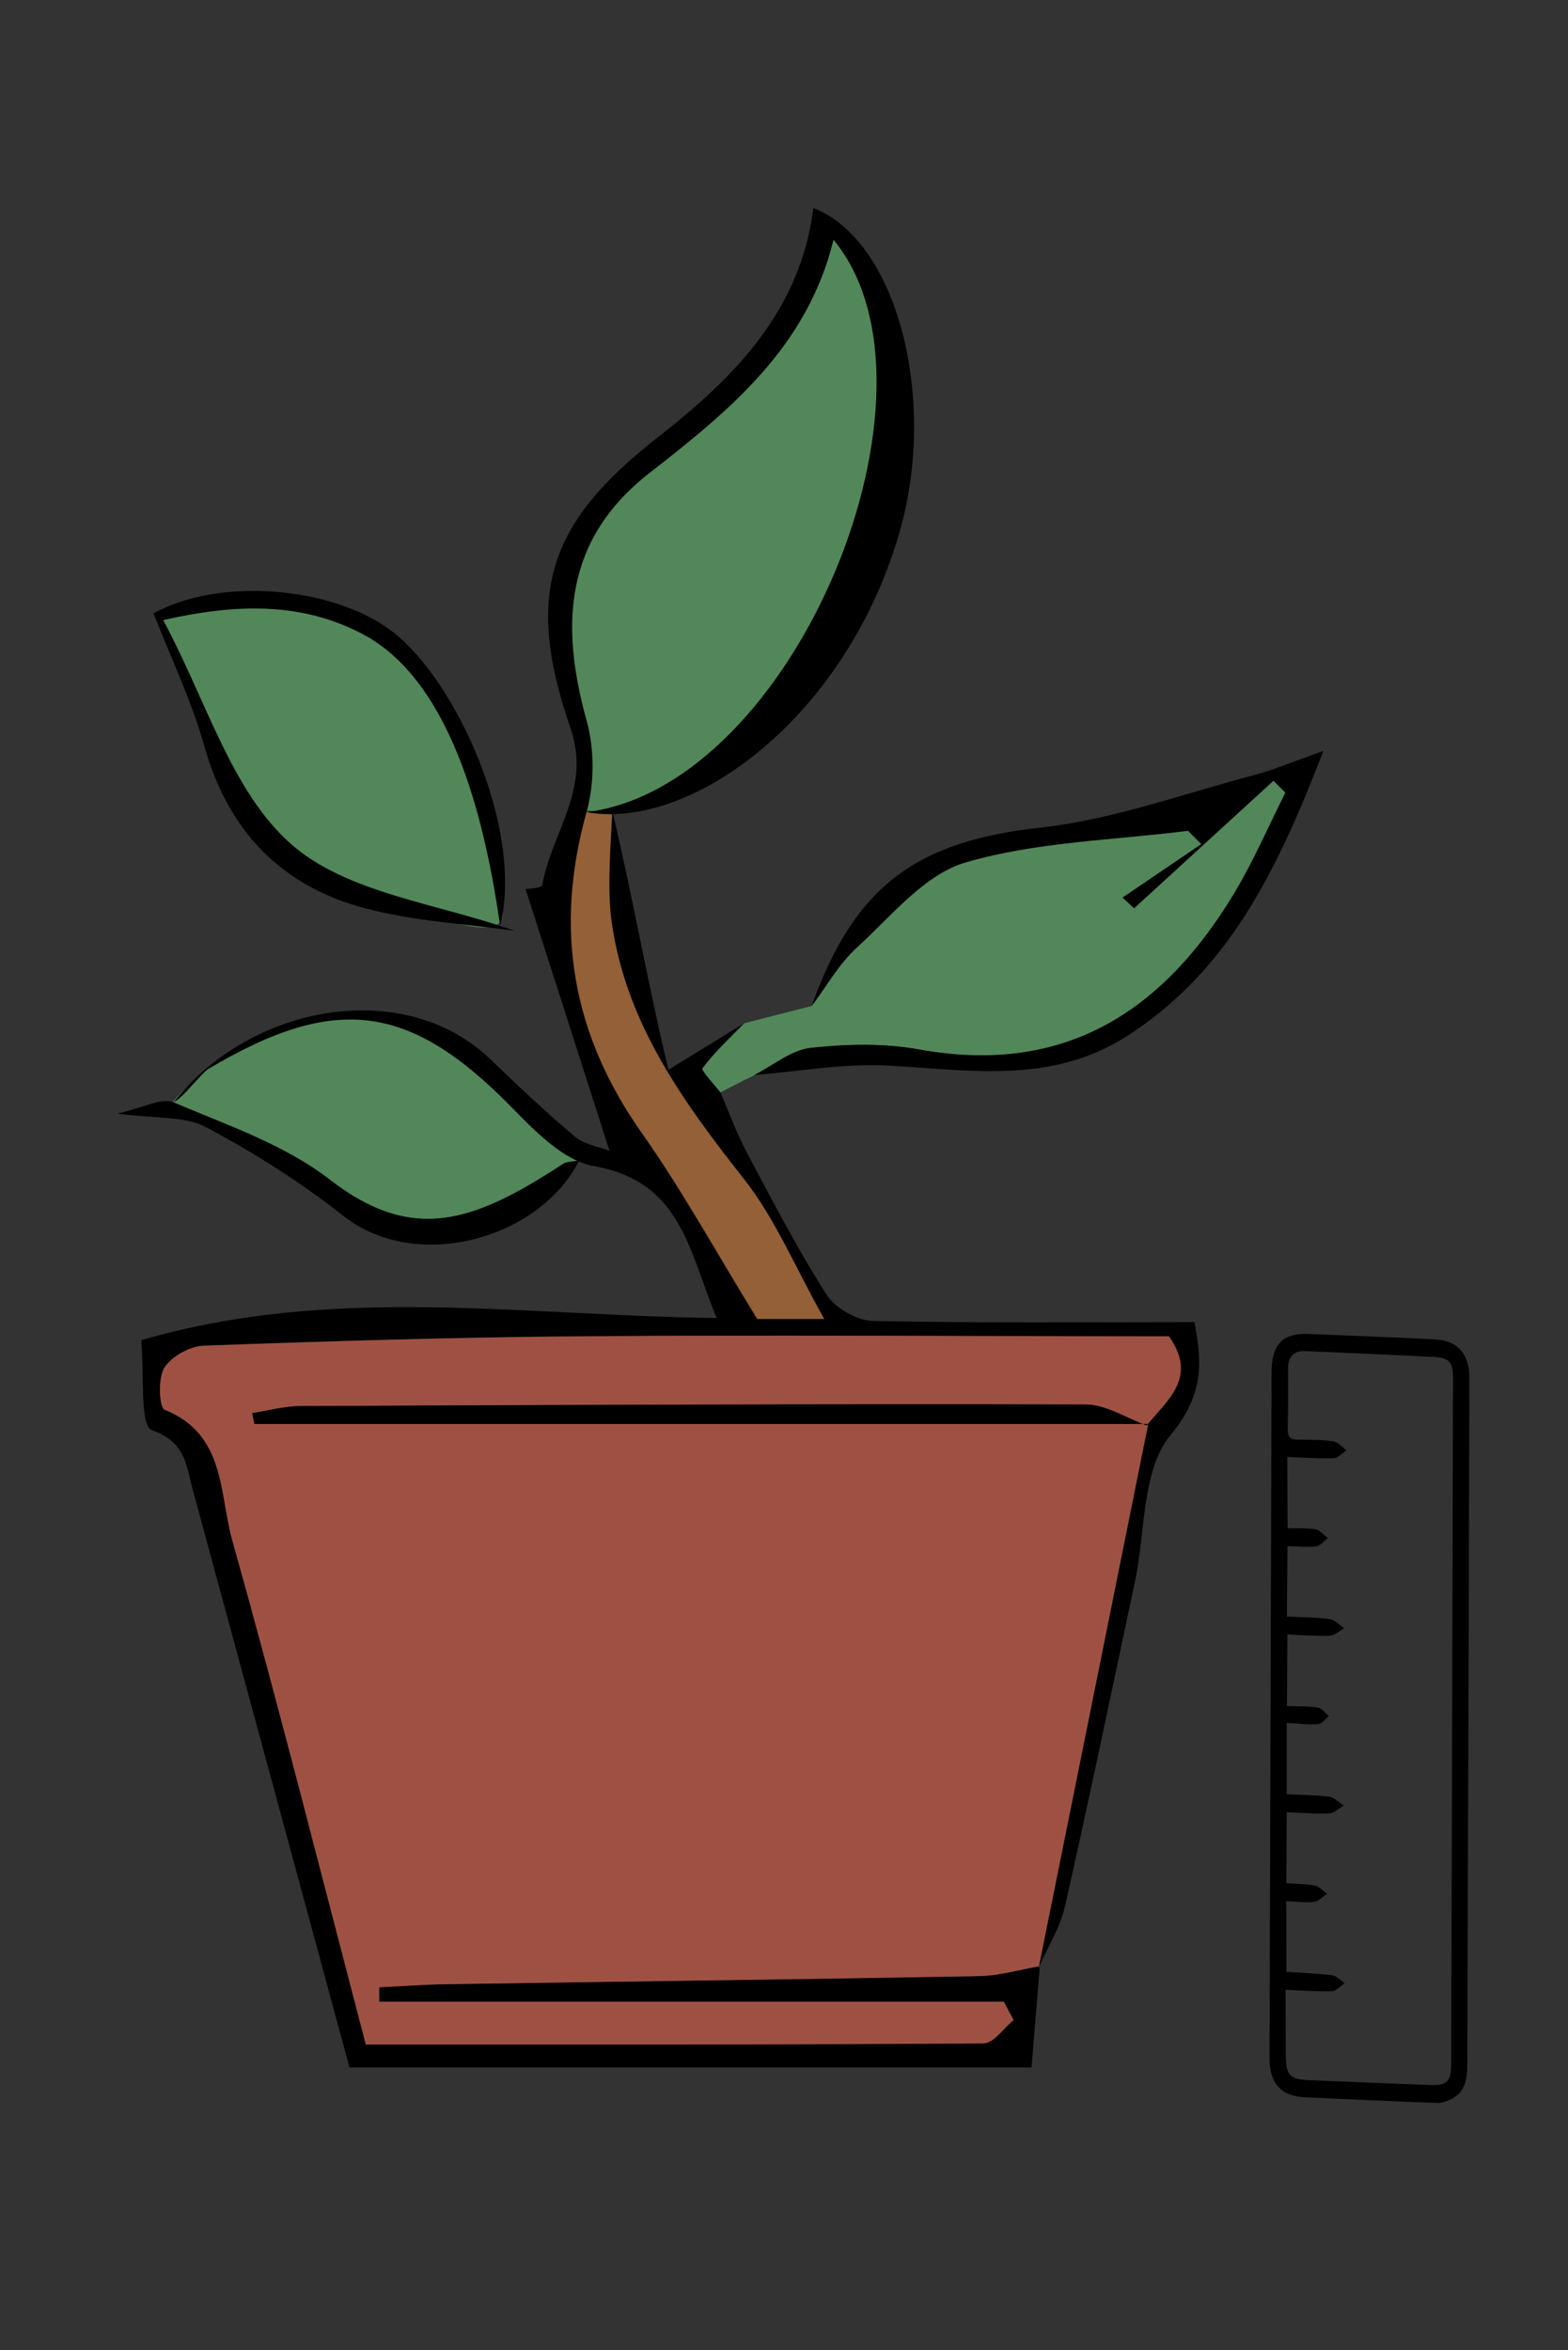 <?xml version="1.0" encoding="utf-8"?>
<!-- Generator: Adobe Illustrator 24.2.0, SVG Export Plug-In . SVG Version: 6.00 Build 0)  -->
<svg version="1.1" id="Layer_1" xmlns="http://www.w3.org/2000/svg" xmlns:xlink="http://www.w3.org/1999/xlink" x="0px" y="0px"
	 viewBox="0 0 145.68 218.29" style="enable-background:new 0 0 145.68 218.29;" xml:space="preserve">
<rect x="0" y="0" width="145.68" height="218.29" fill="#333333" stroke="none"/>
<style type="text/css">
	.st0{fill:#936037;}
	.st1{fill:#52875A;}
	.st2{fill:#9E5143;}
	.st3{fill:#FFFFFE;}
</style>
<g>
	<path d="M133.79,195.34c-0.41-0.01-1.16-0.03-1.91-0.06c-3.56-0.15-7.11-0.3-10.67-0.47c-2.2-0.11-3.26-1.29-3.26-3.63
		c0.06-21.24,0.12-42.47,0.19-63.71c0.01-2.62,1.04-3.66,3.46-3.56c3.89,0.15,7.78,0.31,11.68,0.5c2.15,0.1,3.25,1.33,3.24,3.66
		c-0.06,21.28-0.12,42.57-0.2,63.85C136.32,193.94,135.65,194.92,133.79,195.34z M119.52,183.16c1.52,0.1,2.9,0.15,4.26,0.32
		c0.4,0.05,0.77,0.47,1.15,0.73c-0.39,0.26-0.77,0.74-1.18,0.75c-1.41,0.04-2.82-0.07-4.31-0.13c0.01,2.06,0.01,4.04,0.02,6.01
		c0.01,1.93,0.34,2.3,2.13,2.38c3.73,0.16,7.45,0.3,11.18,0.45c1.71,0.07,2.06-0.28,2.06-2.12c0.06-21.15,0.11-42.31,0.17-63.47
		c0-1.54-0.33-1.96-1.77-2.03c-3.98-0.21-7.95-0.38-11.93-0.55c-1.06-0.05-1.64,0.47-1.63,1.67c0.01,1.85,0.02,3.7-0.03,5.54
		c-0.02,0.81,0.28,1.02,0.97,1.02c1.09,0,2.18,0,3.26,0.15c0.43,0.06,0.83,0.54,1.24,0.84c-0.4,0.26-0.79,0.72-1.21,0.73
		c-1.4,0.05-2.81-0.06-4.3-0.12c0.01,2.27,0.02,4.41,0.03,6.62c0.96,0.03,1.8-0.03,2.62,0.11c0.4,0.07,0.75,0.53,1.12,0.81
		c-0.36,0.27-0.7,0.72-1.09,0.77c-0.84,0.1-1.71,0-2.66-0.02c-0.02,2.25-0.04,4.34-0.06,6.54c1.41,0.07,2.71,0.06,3.99,0.24
		c0.47,0.06,0.9,0.55,1.34,0.85c-0.45,0.24-0.9,0.67-1.37,0.69c-1.27,0.05-2.55-0.06-3.91-0.12c-0.01,2.3-0.03,4.43-0.04,6.65
		c1.07,0.04,1.99,0.01,2.89,0.15c0.36,0.06,0.67,0.51,1,0.79c-0.33,0.26-0.63,0.71-0.98,0.74c-0.94,0.06-1.89-0.06-2.93-0.11
		c0,2.25,0,4.4,0,6.63c1.36,0.06,2.65,0.06,3.93,0.22c0.47,0.06,0.91,0.54,1.37,0.82c-0.45,0.26-0.88,0.71-1.34,0.73
		c-1.31,0.06-2.63-0.06-3.96-0.11c-0.01,2.28-0.03,4.38-0.04,6.6c0.93,0.06,1.81,0.05,2.66,0.22c0.4,0.08,0.75,0.5,1.12,0.76
		c-0.4,0.26-0.77,0.7-1.2,0.75c-0.81,0.1-1.65-0.03-2.59-0.07C119.51,178.82,119.52,180.95,119.52,183.16z"/>
</g>
<g>
	<path class="st0" d="M67.77,121.95c-0.02-0.48-7.82-15.77-10.23-18.74c-2.41-2.98-6.33-14.28-5.24-22.28
		c1.08-8,1.75-5.97,1.75-5.97s0.06,0.72,2.08,0.39c0,0,1-0.93,1.06,2.96s1.18,20.39,9.2,26.14c5.26,6.88,11.22,18.54,11.22,18.54
		s-8.5,1.03-9.17,0C67.77,121.95,67.77,121.95,67.77,121.95z"/>
	<path class="st1" d="M15.92,102.7c-0.38-0.04,3.11-3.68,5.58-4.95s9.14-5.07,15.23-3.11s16.34,11.57,17.09,12.26
		c0.74,0.68-1.03,1.97-3.36,3.38c-2.33,1.41-12.43,6.52-16.29,3.62C30.31,111.01,17.75,102.88,15.92,102.7z"/>
	<g>
		<path class="st1" d="M61.56,74c0.56-0.16,13.11-4.89,18.18-18.18c5.07-13.29,4.91-30.81-2.25-34.27c0,0-4.42,9.57-8.29,13.03
			s-11.26,8.85-14.88,14.56S53,62.23,53.19,65.63c0.19,3.4,2.01,5.87,1.29,7.64C53.76,75.05,52.71,76.49,61.56,74z"/>
		<path class="st1" d="M18.52,56.47c0,0,7.48-3.23,15.28,1.44s11.83,17.86,12.47,23.81c0.4,3.3,2.41,6.24-7.16,3.08
			c-9.57-3.16-13.51-5.16-16.01-9.47s-7.58-16.18-7.98-17.06s0.18-1.37,0.18-1.37L18.52,56.47z"/>
		<path d="M66.93,101.47c0.81,1.86,1.5,3.78,2.44,5.56c2.38,4.47,4.71,8.98,7.43,13.24c0.8,1.25,2.82,2.39,4.3,2.43
			c9.88,0.21,19.76,0.11,29.87,0.11c0.67,3.52,1.01,6.61-2.22,10.49c-2.69,3.25-2.32,9.04-3.32,13.7
			c-2.14,10.02-4.22,20.06-6.48,30.06c-0.45,1.99-1.62,3.82-2.46,5.72c3.4-16.84,6.79-33.68,10.18-50.51l-0.13,0.13
			c1.9-2.36,4.78-4.44,2.06-8.28c-0.73,0-1.59,0-2.46,0c-17.38-0.01-34.75-0.13-52.13,0c-11.69,0.08-23.37,0.45-35.05,0.87
			c-1.3,0.05-3.02,0.99-3.69,2.05c-0.61,0.97-0.48,3.7,0.03,3.9c5.68,2.27,5.06,7.82,6.28,12.13c4.35,15.48,8.27,31.07,12.41,46.83
			c19.12,0,38.26,0.03,57.39-0.1c0.93-0.01,1.86-1.41,2.79-2.17c-0.3-0.57-0.6-1.14-0.91-1.7c-19.34,0-38.69,0-58.03,0
			c0-0.45,0-0.89,0-1.34c2.08-0.1,4.15-0.26,6.23-0.29c16.5-0.25,33-0.45,49.5-0.75c1.89-0.03,3.77-0.6,5.65-0.92
			c-0.24,2.96-0.49,5.93-0.77,9.41c-21.33,0-42.39,0-63.37,0c-4.92-18.15-9.73-35.9-14.56-53.65c-0.61-2.24-0.63-4.45-3.82-5.55
			c-1.11-0.38-0.68-5.26-0.97-8.35c17.8-5.19,35.32-2.28,53.46-2.06c-2.59-6.25-3.26-12.68-11.4-14.11
			c-2.79-0.49-5.45-3.22-7.63-5.45c-9.46-9.66-16.35-10.62-28.21-3.57c-0.58,0.34-2.26,2.59-3.21,3.1
			c7.05-9.03,21.34-11.77,29.45-3.99c2.55,2.45,5.12,4.89,7.83,7.17c0.87,0.73,2.2,0.92,3.22,1.32c-2.64-8.23-5.23-16.29-7.8-24.32
			c0.11-0.02,1.51-0.07,1.55-0.35c0.83-4.84,4.58-8.91,2.64-14.54c-4.28-12.39-2.21-19.01,8.02-27.01
			c7.17-5.6,13.32-11.76,14.53-21.36c7.81,3.05,11.54,17.71,8.03,30.02c-4.92,17.26-19.35,27.84-29.11,26.1
			C73.95,73,88.92,36.13,77.44,22.27c-2.45,10.01-9.7,15.9-17.08,21.65c-7.95,6.19-8.33,14.13-5.85,23.05
			c0.73,2.64,0.72,5.84-0.02,8.48c-3.03,10.84-1.35,20.6,5.14,29.8c3.74,5.3,6.88,11.02,10.72,17.27c0.71,0,2.6,0,6.23,0
			c-2.73-4.86-4.57-9.35-7.47-13.02c-5.67-7.19-10.93-14.46-12.27-23.78c-0.45-3.11-0.1-7.24,0.05-10.38
			c1.82,7.57,3.3,16.1,5.21,24.03c3.03-1.86,5.03-3.09,7.04-4.32c-1.32,1.37-2.74,2.66-3.87,4.17
			C65.11,99.44,66.34,100.7,66.93,101.47z"/>
		<path class="st1" d="M66.93,101.47c-0.59-0.78-1.82-2.04-1.65-2.25c1.13-1.51,2.54-2.81,3.87-4.17c2.09-0.54,4.19-1.08,6.28-1.61
			c1.37-1.82,2.52-3.89,4.17-5.4c3.19-2.91,6.28-6.8,10.11-7.92c6.61-1.93,13.75-2.06,20.67-2.94c0.42,0.41,0.83,0.83,1.25,1.24
			c-2.44,1.66-4.88,3.31-7.32,4.97c0.35,0.33,0.7,0.66,1.06,0.99c4.32-3.95,8.64-7.9,12.95-11.85c0.37,0.37,0.75,0.74,1.12,1.11
			c-1.58,3.14-2.97,6.39-4.79,9.4c-6.64,11-15.81,16.9-29.24,14.46c-3.27-0.59-6.75-0.51-10.07-0.15c-1.82,0.2-3.5,1.64-5.25,2.52
			C69.03,100.39,67.98,100.93,66.93,101.47z"/>
		<path d="M70.08,99.85c1.75-0.88,3.43-2.32,5.25-2.52c3.32-0.36,6.8-0.44,10.07,0.15c13.43,2.44,22.6-3.46,29.24-14.46
			c1.81-3,3.2-6.26,4.79-9.4c-0.37-0.37-0.75-0.74-1.12-1.11c-4.32,3.95-8.64,7.9-12.95,11.85c-0.35-0.33-0.7-0.66-1.06-0.99
			c2.44-1.66,4.88-3.31,7.32-4.97c-0.42-0.41-0.83-0.83-1.25-1.24c-6.92,0.88-14.06,1.01-20.67,2.94
			c-3.83,1.12-6.92,5.02-10.11,7.92c-1.66,1.51-2.8,3.58-4.17,5.4c4.03-11.29,9.88-15.29,21.27-16.55c6.74-0.74,13.3-3.16,19.92-4.9
			c1.77-0.47,3.47-1.2,6.34-2.22c-4.27,11.1-8.81,20.45-18.27,26.51c-6.98,4.47-14.56,3.14-22.16,2.72
			C78.41,98.76,74.23,99.53,70.08,99.85z"/>
		<path d="M46.47,86.01c-1.25-8.66-4.13-22.53-12.74-27.09c-5.69-3.02-11.8-2.86-18.57-1.32c3.99,7.4,6.32,15.86,11.83,20.76
			c5.22,4.64,13.76,5.56,20.81,8.1c-4.53-0.65-9.31-0.88-13.84-2.08c-7.77-2.04-12.74-7.14-14.97-15.05
			c-1.18-4.21-3.11-8.21-4.72-12.35c5.96-3.35,16.67-2.6,22.27,1.75C42.36,63.25,48.69,76.98,46.47,86.01z"/>
		<path d="M10.9,103.44c2.4-0.53,4.13-1.52,5.24-1.04c4.97,2.11,10.31,3.93,14.5,7.17c7.64,5.9,13.24,4.07,21.65-1.45
			c0.38-0.25,0.94-0.21,1.52-0.33c-3.57,7.18-15.02,10.57-21.91,5.15c-3.96-3.12-8.29-5.86-12.74-8.23
			C17.2,103.65,14.51,103.93,10.9,103.44z"/>
		<path class="st2" d="M106.68,132.27c-3.39,16.83-6.78,33.67-10.18,50.51c-0.01,0.01,0.13-0.15,0.12-0.15
			c-1.89,0.33-3.77,0.89-5.66,0.93c-16.5,0.3-33,0.5-49.5,0.75c-2.08,0.03-4.15,0.19-6.23,0.29c0,0.45,0,0.89,0,1.34
			c19.34,0,38.69,0,58.03,0c0.3,0.57,0.6,1.14,0.91,1.7c-0.93,0.76-1.85,2.16-2.79,2.17c-19.14,0.13-38.28,0.1-57.39,0.1
			c-4.14-15.76-8.06-31.36-12.41-46.83c-1.21-4.31-0.6-9.86-6.28-12.13c-0.51-0.2-0.64-2.93-0.03-3.9c0.67-1.06,2.39-2.01,3.69-2.05
			c11.68-0.42,23.37-0.78,35.05-0.87c17.38-0.13,34.75-0.01,52.13,0c0.87,0,1.73,0,2.46,0c2.72,3.84-0.17,5.92-2.07,8.28
			c-1.89-0.68-3.77-1.95-5.65-1.95c-24.32-0.07-48.65,0.04-72.97,0.15c-1.49,0.01-2.98,0.43-4.48,0.65
			c0.07,0.34,0.14,0.68,0.21,1.01C51.32,132.27,79,132.27,106.68,132.27z"/>
		<path d="M106.68,132.27c-27.68,0-55.36,0-83.04,0c-0.07-0.34-0.14-0.68-0.21-1.01c1.49-0.23,2.98-0.65,4.48-0.65
			c24.32-0.11,48.65-0.21,72.97-0.15c1.88,0.01,3.77,1.27,5.65,1.95C106.54,132.4,106.68,132.27,106.68,132.27z"/>
	</g>
	<path class="st3" d="M29.1,100.35"/>
</g>
</svg>
